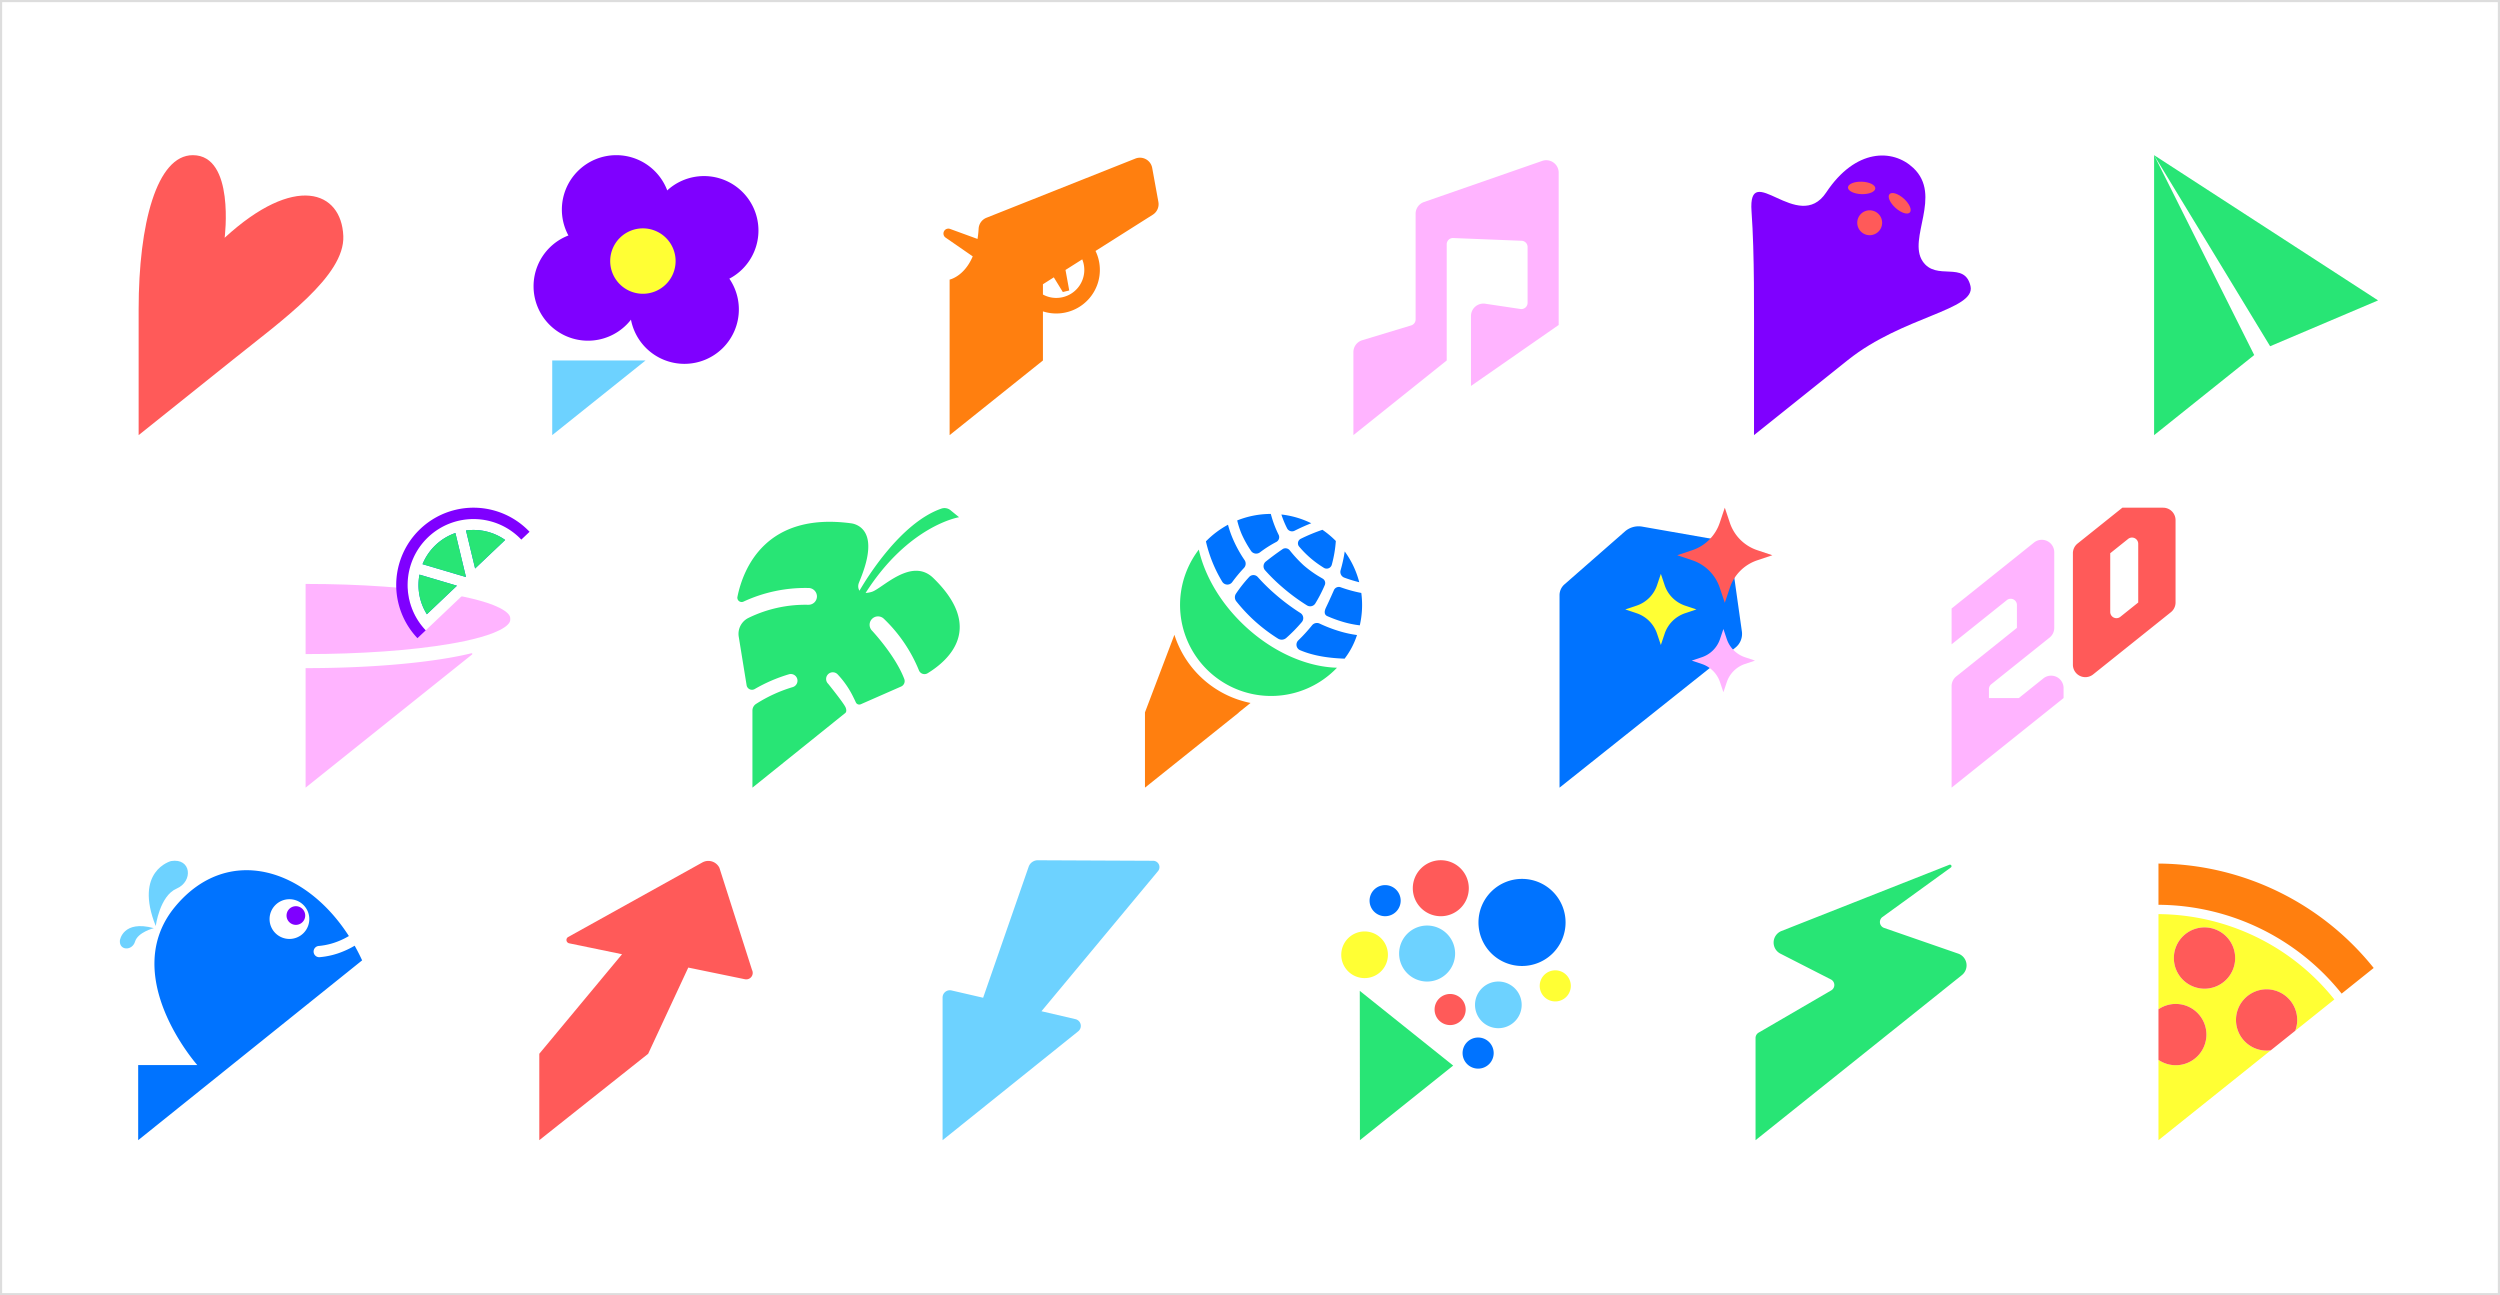 <svg xmlns="http://www.w3.org/2000/svg" width="1160" height="601" viewBox="0 0 1160 601">
  <rect x="0" y="0" width="1160" height="601" fill="#333333" stroke="none"/>
  <g id="그룹_2983" data-name="그룹 2983" transform="translate(-100 -441)">
    <rect id="사각형_547" data-name="사각형 547" width="1159" height="600" transform="translate(100.5 441.5)" fill="#fff" stroke="#ddd" stroke-width="1"/>
    <g id="그룹_2962" data-name="그룹 2962" transform="translate(70.33 233)">
      <path id="패스_2219" data-name="패스 2219" d="M462.188,438.4l-43.3,34.639V438.4Z" transform="translate(-132.986 -63.143)" fill="#6dd2ff"/>
      <path id="패스_2220" data-name="패스 2220" d="M455.005,364.4a25.258,25.258,0,1,1-25.258-25.258A25.258,25.258,0,0,1,455.005,364.4" transform="translate(-127.246 -23.576)" fill="#7f00ff"/>
      <path id="패스_2221" data-name="패스 2221" d="M476.845,305.258A25.258,25.258,0,1,1,451.587,280a25.257,25.257,0,0,1,25.258,25.258" transform="translate(-135.952)" fill="#7f00ff"/>
      <path id="패스_2222" data-name="패스 2222" d="M544.525,321.386a25.257,25.257,0,1,1-25.257-25.258,25.257,25.257,0,0,1,25.257,25.258" transform="translate(-162.932 -6.429)" fill="#7f00ff"/>
      <path id="패스_2223" data-name="패스 2223" d="M529.405,382.263a25.258,25.258,0,1,1-25.258-25.258,25.258,25.258,0,0,1,25.258,25.258" transform="translate(-156.904 -30.697)" fill="#7f00ff"/>
      <path id="패스_2224" data-name="패스 2224" d="M493.965,351.645a15.173,15.173,0,1,1-15.174-15.173,15.173,15.173,0,0,1,15.174,15.173" transform="translate(-150.816 -22.511)" fill="#ffff34"/>
      <path id="패스_2225" data-name="패스 2225" d="M139.689,318.319S144.574,280,124.915,280c-16.724,0-25.137,31.824-25.137,71.443V409.9s32.978-26.356,43.659-34.928c23.02-18.474,52.068-38.966,51.309-57.445-.866-21.072-22.508-29.08-55.057.8" transform="translate(-5.779)" fill="#ff5a59"/>
      <path id="패스_2226" data-name="패스 2226" d="M1065.916,308.75v49.025a2.887,2.887,0,0,1-2.05,2.763l-22.716,6.878a5.773,5.773,0,0,0-4.1,5.525v38.508l43.3-34.639V322.886a2.886,2.886,0,0,1,3-2.884l31.753,1.268a2.886,2.886,0,0,1,2.771,2.884v25.917a2.887,2.887,0,0,1-3.314,2.855l-16.326-2.444a5.774,5.774,0,0,0-6.628,5.71v32.446l40.7-28.3V289.673a5.773,5.773,0,0,0-7.67-5.453L1069.792,303.3a5.773,5.773,0,0,0-3.876,5.453" transform="translate(-379.404 -1.553)" fill="#ffb4ff"/>
      <path id="패스_2227" data-name="패스 2227" d="M1419.225,286.011c-9.526-8.948-26.809-9.082-40.412,11.412-12.978,19.554-36.371-15.773-34.639,8.769,1.436,20.35,1.131,44.91,1.155,69.169.019,19.062,0,34.639,0,34.639s34.867-27.91,43.575-34.86c25.414-20.284,59.419-23.18,56.878-34.283-2.742-11.979-15.912-2.091-22.227-11.546-7.058-10.569,9.307-30.488-4.33-43.3" transform="translate(-501.796 -0.103)" fill="#7f00ff"/>
      <path id="패스_2228" data-name="패스 2228" d="M1418.634,303.12c-.056,1.593,2.741,2.984,6.246,3.107s6.392-1.07,6.447-2.663-2.74-2.984-6.246-3.107-6.391,1.07-6.447,2.663" transform="translate(-531.514 -8.151)" fill="#ff5a59"/>
      <path id="패스_2229" data-name="패스 2229" d="M1450.461,309.722c-1.067,1.185.182,4.048,2.788,6.394s5.584,3.289,6.651,2.1-.181-4.048-2.788-6.394-5.584-3.289-6.651-2.1" transform="translate(-544.05 -11.644)" fill="#ff5a59"/>
      <path id="패스_2230" data-name="패스 2230" d="M1426.228,326.158a5.773,5.773,0,1,0,7.515-3.19,5.773,5.773,0,0,0-7.515,3.19" transform="translate(-534.374 -16.96)" fill="#ff5a59"/>
      <path id="패스_2231" data-name="패스 2231" d="M773.118,347.017a12.929,12.929,0,0,1-6.206-1.576v-4.774l5.05-3.2,4.179,6.813,2.976-.72-1.737-9.522,7.769-4.918a12.995,12.995,0,0,1-12.03,17.894m47.364-44.531-2.875-15.793a5.773,5.773,0,0,0-7.812-4.33l-69.089,27.459a5.769,5.769,0,0,0-3.63,5.017c-.1,1.725-.278,3.326-.514,4.813L723.825,315a2.284,2.284,0,0,0-2.083,4.025l12.593,8.707c-3.979,9.407-10.722,10.775-10.722,10.775v72.164l43.3-34.639h0V353.261a20.215,20.215,0,0,0,24.4-28.038L817.89,308.4a5.772,5.772,0,0,0,2.592-5.912" transform="translate(-253.32 -0.778)" fill="#ff7f0f"/>
      <path id="패스_2232" data-name="패스 2232" d="M1701.3,372.738,1654.85,280V409.9Zm57.47-25.35L1654.85,280l53.835,88.655h0Z" transform="translate(-625.677)" fill="#28e575"/>
      <path id="패스_2233" data-name="패스 2233" d="M1085.345,959.439h-.066l-43.3-34.639.065,69.278Z" transform="translate(-381.369 -257.037)" fill="#28e575"/>
      <path id="패스_2234" data-name="패스 2234" d="M1063.963,850.416a7.216,7.216,0,1,1-7.216-7.216,7.216,7.216,0,0,1,7.216,7.216" transform="translate(-384.379 -224.509)" fill="#0073ff"/>
      <path id="패스_2235" data-name="패스 2235" d="M1135.723,968.016a7.216,7.216,0,1,1-7.217-7.217,7.217,7.217,0,0,1,7.217,7.217" transform="translate(-412.984 -271.387)" fill="#0073ff"/>
      <path id="패스_2236" data-name="패스 2236" d="M1114.123,934.416a7.216,7.216,0,1,1-7.216-7.216,7.217,7.217,0,0,1,7.216,7.216" transform="translate(-404.374 -257.993)" fill="#ff5a59"/>
      <path id="패스_2237" data-name="패스 2237" d="M1195.243,916.168a7.216,7.216,0,1,1-7.217-7.216,7.216,7.216,0,0,1,7.217,7.216" transform="translate(-436.711 -250.719)" fill="#ffff34"/>
      <path id="패스_2238" data-name="패스 2238" d="M1173.967,858.606a20.206,20.206,0,1,1-20.206-20.206,20.206,20.206,0,0,1,20.206,20.206" transform="translate(-417.874 -222.595)" fill="#0073ff"/>
      <path id="패스_2239" data-name="패스 2239" d="M1152.539,928.425a10.825,10.825,0,1,1-10.825-10.825,10.825,10.825,0,0,1,10.825,10.825" transform="translate(-416.811 -254.167)" fill="#6dd2ff"/>
      <path id="패스_2240" data-name="패스 2240" d="M1098.309,887.389a12.99,12.99,0,1,1-12.99-12.989,12.99,12.99,0,0,1,12.99,12.989" transform="translate(-393.468 -236.946)" fill="#6dd2ff"/>
      <path id="패스_2241" data-name="패스 2241" d="M1049.339,889.777a10.825,10.825,0,1,1-10.825-10.825,10.825,10.825,0,0,1,10.825,10.825" transform="translate(-375.673 -238.76)" fill="#ffff34"/>
      <path id="패스_2242" data-name="패스 2242" d="M1108.869,836.99A12.99,12.99,0,1,1,1095.88,824a12.99,12.99,0,0,1,12.99,12.99" transform="translate(-397.677 -216.855)" fill="#ff5a59"/>
      <path id="패스_2243" data-name="패스 2243" d="M1358.87,868.7l23.449,11.982a2.886,2.886,0,0,1,.139,5.065l-33.685,19.6a2.886,2.886,0,0,0-1.434,2.5V955.25l95.748-76.6a5.773,5.773,0,0,0-1.715-9.962l-34.388-11.927a2.887,2.887,0,0,1-.747-5.065l31.728-22.984a.721.721,0,0,0-.687-1.256l-77.9,30.734a5.773,5.773,0,0,0-.508,10.511" transform="translate(-503.094 -218.209)" fill="#28e575"/>
      <path id="패스_2244" data-name="패스 2244" d="M1658.216,826.588v19.125h.033a109.571,109.571,0,0,1,84.961,41.212l0,0,14.871-11.9a128.994,128.994,0,0,0-99.868-48.445" transform="translate(-627.019 -217.887)" fill="#ff7f0f"/>
      <path id="패스_2245" data-name="패스 2245" d="M1679.584,900.186A14.216,14.216,0,1,1,1693.8,885.97a14.216,14.216,0,0,1-14.216,14.216m-21.368-34.6v44.16a14.216,14.216,0,1,1,0,23.461v37.263l52.13-41.7a14.205,14.205,0,1,1,11.339-9.071l18.147-14.518a105.257,105.257,0,0,0-81.616-39.591" transform="translate(-627.019 -233.434)" fill="#ffff34"/>
      <path id="패스_2246" data-name="패스 2246" d="M1684.324,875.838a14.216,14.216,0,1,0,14.216,14.216,14.217,14.217,0,0,0-14.216-14.216" transform="translate(-631.76 -237.519)" fill="#ff5a59"/>
      <path id="패스_2247" data-name="패스 2247" d="M1680.464,949.105a14.217,14.217,0,0,0-22.248-11.731v23.462a14.217,14.217,0,0,0,22.248-11.731" transform="translate(-627.019 -261.059)" fill="#ff5a59"/>
      <path id="패스_2248" data-name="패스 2248" d="M1732.2,923.6a14.216,14.216,0,1,0,1.968,28.3l11.34-9.072A14.223,14.223,0,0,0,1732.2,923.6" transform="translate(-650.846 -256.558)" fill="#ff5a59"/>
      <path id="패스_2249" data-name="패스 2249" d="M817.8,824.27l-53.524-.245a4.489,4.489,0,0,0-4.262,3.015c-3.784,10.886-16.7,48.049-21.123,60.779l-14.67-3.39a3.382,3.382,0,0,0-4.144,3.3v66.181l62.928-50.515a3.209,3.209,0,0,0-1.274-5.64l-15.77-3.676,54.072-65.013a2.923,2.923,0,0,0-2.234-4.791" transform="translate(-253.049 -216.865)" fill="#6dd2ff"/>
      <path id="패스_2250" data-name="패스 2250" d="M507.613,875.122l-15.137-47.41a5.734,5.734,0,0,0-8.021-2.4l-62.161,34.535a1.583,1.583,0,0,0,.471,2.914l24.536,5.067L408.91,914.013v40.094l50.515-40.094,18.611-39.992,26.317,5.415a3.006,3.006,0,0,0,3.261-4.314" transform="translate(-129.008 -217.066)" fill="#ff5a59"/>
      <path id="패스_2251" data-name="패스 2251" d="M117.922,824.539s-17.359,4.508-7.1,30.152c0,0,1.825-14.006,9.666-17.359s6.865-14.353-2.564-12.792" transform="translate(-8.888 -217.01)" fill="#6dd2ff"/>
      <path id="패스_2252" data-name="패스 2252" d="M85.307,881.434s1.357-9.588,15.74-5.652c0,0-7.4,1.835-8.722,6.246s-7.491,4.214-7.019-.594" transform="translate(0 -237.119)" fill="#6dd2ff"/>
      <path id="패스_2253" data-name="패스 2253" d="M99.419,922.106v34.86l103.917-83.444-.144-.289q-1.561-3.374-3.322-6.5a39.087,39.087,0,0,1-5.04,2.529,36.393,36.393,0,0,1-11.283,2.8,2.613,2.613,0,0,1-.231-5.222,31.934,31.934,0,0,0,9.7-2.482,33.919,33.919,0,0,0,4.172-2.11c-20.494-31.957-56.453-42.481-80.445-13.846-26.845,32.041,10.1,73.7,10.1,73.7Zm79.4-67.729a9.217,9.217,0,1,1-9.217-9.217,9.217,9.217,0,0,1,9.217,9.217" transform="translate(-5.636 -219.925)" fill="#0073ff"/>
      <path id="패스_2254" data-name="패스 2254" d="M218.237,868.134a4.33,4.33,0,1,0-4.338-4.33,4.334,4.334,0,0,0,4.338,4.33" transform="translate(-51.271 -230.996)" fill="#7f00ff"/>
      <path id="패스_2255" data-name="패스 2255" d="M611.943,644.778c.349.826.556,2.037-.144,2.6L568.72,682.015v-35.76a3.675,3.675,0,0,1,1.666-3.081,66.962,66.962,0,0,1,17.033-7.81,3.1,3.1,0,0,0-1.793-5.942,73.288,73.288,0,0,0-15.84,6.836,2.524,2.524,0,0,1-3.768-1.773l-3.652-22.5a8.237,8.237,0,0,1,4.373-8.658l.128-.065a60.243,60.243,0,0,1,27.373-6.1l.488,0h.026a3.9,3.9,0,0,0,3.9-3.984,3.951,3.951,0,0,0-3.956-3.81l-.467,0a68.173,68.173,0,0,0-29.649,6.324,2,2,0,0,1-2.82-2.2c2.692-13.317,13.284-39.39,52.645-34.142a9.137,9.137,0,0,1,4.018,1.529c9.23,6.426-.133,25.04-.441,26.52a3.945,3.945,0,0,0,.405,3.241c3.118-5.391,18.991-31.511,38.011-38.1a4.428,4.428,0,0,1,4.4.895l3.8,3.1s-23.379,3.753-43.374,35.144a11.39,11.39,0,0,0,2.861-.51c4.744-1.4,18.39-16.3,28.552-6.425,23.689,23.012,7.539,37.967-2.626,44.181a2.777,2.777,0,0,1-4.036-1.337,69.2,69.2,0,0,0-16.261-23.921,3.9,3.9,0,0,0-5.51.052,4.066,4.066,0,0,0-.273.308,3.9,3.9,0,0,0,.325,5.2s10.8,11.492,14.916,22.367a2.752,2.752,0,0,1-1.458,3.5L619,643.318a1.758,1.758,0,0,1-2.31-.889c-.38-.844-.759-1.632-1.13-2.363a42,42,0,0,0-7.4-10.713,3.1,3.1,0,1,0-4.293,4.481c.031.031,7.209,8.924,8.075,10.945" transform="translate(-189.922 -108.547)" fill="#28e575"/>
      <path id="패스_2256" data-name="패스 2256" d="M932.992,619.408c-11.09-10.5-18.268-23.085-20.985-35.074a42.234,42.234,0,0,0,64.11,54.809c-13.966-.384-29.879-7.192-43.125-19.735" transform="translate(-326.089 -121.317)" fill="#28e575"/>
      <path id="패스_2257" data-name="패스 2257" d="M925.225,681.686a46.687,46.687,0,0,1-35.33-31.632l-13.661,36v34.927l43.575-34.86h-.116Z" transform="translate(-315.298 -147.515)" fill="#ff7f0f"/>
      <path id="패스_2258" data-name="패스 2258" d="M957.965,574.615a2.894,2.894,0,0,1-4.211-.739,51.533,51.533,0,0,1-4.3-7.738,40.721,40.721,0,0,1-2.061-6.313,42.091,42.091,0,0,1,15.6-3.023,50.111,50.111,0,0,0,3.643,9.715,2.5,2.5,0,0,1-1.155,3.319,53.958,53.958,0,0,0-7.512,4.78" transform="translate(-343.662 -110.341)" fill="#0073ff"/>
      <path id="패스_2259" data-name="패스 2259" d="M995.357,561.309a41.95,41.95,0,0,0-13.865-4.062,43.7,43.7,0,0,0,2.642,6.411,2.579,2.579,0,0,0,3.465,1.128c2.939-1.484,5.589-2.626,7.758-3.477" transform="translate(-357.257 -110.519)" fill="#0073ff"/>
      <path id="패스_2260" data-name="패스 2260" d="M1015.489,622.728c-.755,1.574-.959,3.244.641,3.944a60.661,60.661,0,0,0,7,2.581,46.764,46.764,0,0,0,8.067,1.686,42.531,42.531,0,0,0,.7-15.031,63,63,0,0,1-9.773-2.705,2.5,2.5,0,0,0-2.886,1.3s-2.021,4.619-3.753,8.227" transform="translate(-370.581 -132.781)" fill="#0073ff"/>
      <path id="패스_2261" data-name="패스 2261" d="M968.785,589.432a2.794,2.794,0,0,0-.351,4.072,83.949,83.949,0,0,0,7.758,7.633,91.426,91.426,0,0,0,11.691,8.663,2.8,2.8,0,0,0,3.84-.881,65.836,65.836,0,0,0,4.373-8.473,2.381,2.381,0,0,0-.866-3.031c-1.334-.8-1.965-1.128-3.243-1.961a52.266,52.266,0,0,1-5.7-4.293,61.332,61.332,0,0,1-6.5-7.025,2.558,2.558,0,0,0-3.031-.577s-3.608,2.4-7.97,5.872" transform="translate(-351.764 -120.891)" fill="#0073ff"/>
      <path id="패스_2262" data-name="패스 2262" d="M953.164,623.761a77.675,77.675,0,0,0,12.484,9.726,3.2,3.2,0,0,0,3.792-.321,71.45,71.45,0,0,0,7.229-7.377,2.815,2.815,0,0,0-.657-4.2,96.338,96.338,0,0,1-11.658-8.705h0a88.616,88.616,0,0,1-8.137-8,2.677,2.677,0,0,0-3.976-.025,63.528,63.528,0,0,0-6.136,7.776,3.023,3.023,0,0,0,.251,3.648,77.193,77.193,0,0,0,6.809,7.474" transform="translate(-342.952 -129.153)" fill="#0073ff"/>
      <path id="패스_2263" data-name="패스 2263" d="M1029.014,585.752a67.867,67.867,0,0,1-1.915,8.735,2.814,2.814,0,0,0,1.714,3.417,65.114,65.114,0,0,0,6.94,2.137,42.052,42.052,0,0,0-6.74-14.289" transform="translate(-375.393 -121.882)" fill="#0073ff"/>
      <path id="패스_2264" data-name="패스 2264" d="M1013.412,644.867a66.46,66.46,0,0,1-9.552-3.646,2.917,2.917,0,0,0-3.515.814,75.234,75.234,0,0,1-6.375,6.981,2.782,2.782,0,0,0,.855,4.566c6.78,2.873,14.208,3.685,20.634,3.919a36.335,36.335,0,0,0,5.752-10.963,52.037,52.037,0,0,1-7.8-1.671" transform="translate(-361.892 -143.883)" fill="#0073ff"/>
      <path id="패스_2265" data-name="패스 2265" d="M940.917,585.2a2.906,2.906,0,0,0,.29-3.617,58.81,58.81,0,0,1-5.765-10.651,46.135,46.135,0,0,1-1.936-5.783,42.41,42.41,0,0,0-10.247,7.724,63.334,63.334,0,0,0,7.557,18.679,2.782,2.782,0,0,0,4.634.237,69.915,69.915,0,0,1,5.467-6.589" transform="translate(-334.043 -113.671)" fill="#0073ff"/>
      <path id="패스_2266" data-name="패스 2266" d="M995.586,573.209a2.356,2.356,0,0,0-.766,3.631,46.373,46.373,0,0,0,10.4,9.161l1.031.667a2.468,2.468,0,0,0,3.726-1.438,56.38,56.38,0,0,0,1.869-10.993,42.491,42.491,0,0,0-6.213-5.192,82.769,82.769,0,0,0-10.049,4.165" transform="translate(-362.35 -115.222)" fill="#0073ff"/>
      <path id="패스_2267" data-name="패스 2267" d="M1541.179,641.075l-11.4,9.123h-13.855v-4.155a2.887,2.887,0,0,1,1.083-2.254l27.059-21.647a5.774,5.774,0,0,0,2.167-4.508V582.54a5.773,5.773,0,0,0-9.38-4.508l-38.249,30.6v16.627l25.619-20.5a2.887,2.887,0,0,1,4.69,2.254v10.621l-28.142,22.514a5.773,5.773,0,0,0-2.167,4.508v47.105l51.958-41.567v-4.615a5.773,5.773,0,0,0-9.38-4.508" transform="translate(-563.391 -118.296)" fill="#ffb4ff"/>
      <path id="패스_2268" data-name="패스 2268" d="M1622.509,595.991l-8.3,6.64a2.887,2.887,0,0,1-4.69-2.254V573.13l8.3-6.64a2.887,2.887,0,0,1,4.69,2.254ZM1634.055,552h-18.907l-20.781,16.625a5.773,5.773,0,0,0-2.167,4.508v51.72a5.773,5.773,0,0,0,9.38,4.508l36.082-28.866a5.773,5.773,0,0,0,2.167-4.508V557.773a5.773,5.773,0,0,0-5.773-5.773" transform="translate(-600.703 -108.427)" fill="#ff5a59"/>
      <path id="패스_2269" data-name="패스 2269" d="M325.625,651.948l.614-.582Z" transform="translate(-95.808 -148.038)" fill="#0073ff"/>
      <g id="그룹_2961" data-name="그룹 2961" transform="translate(171.469 448.865)">
        <path id="패스_2270" data-name="패스 2270" d="M294.834,666.485c-17.737,3.04-41.259,4.714-66.234,4.714v55.457l77.236-61.788a.327.327,0,0,0-.28-.573c-3.093.759-6.645,1.492-10.721,2.191" transform="translate(-228.6 -602.052)" fill="#ffb4ff"/>
        <path id="패스_2271" data-name="패스 2271" d="M295.753,615.587c-17.938-3.074-41.787-4.767-67.153-4.767v32.553c25.366,0,49.215-1.693,67.153-4.767,8.518-1.46,19.8-3.978,25.163-7.685,2.652-1.832,2.652-3.031,2.652-3.824s0-1.992-2.652-3.825c-5.366-3.707-16.645-6.225-25.163-7.685" transform="translate(-228.6 -580.74)" fill="#ffb4ff"/>
        <path id="패스_2272" data-name="패스 2272" d="M358.1,572.182l1.967-1.866a30.58,30.58,0,0,0-44.364,42.1L318.249,610h0Z" transform="translate(-259.981 -560.8)" fill="#fff"/>
        <path id="패스_2273" data-name="패스 2273" d="M370.528,573.815a25.589,25.589,0,0,0-18.184-4.4l4.234,17.635Z" transform="translate(-277.928 -564.141)" fill="#0073ff"/>
        <path id="패스_2274" data-name="패스 2274" d="M338.985,591.966l-4.909-20.446a25.56,25.56,0,0,0-15.258,14.472Z" transform="translate(-264.564 -565.073)" fill="#0073ff"/>
      </g>
      <path id="패스_2275" data-name="패스 2275" d="M391.766,579.64l.138-.131h0Z" transform="translate(-122.174 -119.393)" fill="#0073ff"/>
      <path id="패스_2276" data-name="패스 2276" d="M316.155,603.627a25.967,25.967,0,0,0-.443,4.143,25.381,25.381,0,0,0,3.882,14.25l13.953-13.241Z" transform="translate(-91.853 -129.008)" fill="#0073ff"/>
      <path id="패스_2277" data-name="패스 2277" d="M337.738,569.417a25.59,25.59,0,0,1,18.184,4.4l-13.95,13.238Zm-22.026,24.621a25.967,25.967,0,0,1,.443-4.143l17.393,5.152-13.953,13.241a25.381,25.381,0,0,1-3.882-14.25m7.937-17.858a25.394,25.394,0,0,1,9.186-5.593l4.908,20.446-20.166-5.974a25.4,25.4,0,0,1,6.072-8.879" transform="translate(-91.853 -115.276)" fill="#28e575"/>
      <path id="패스_2278" data-name="패스 2278" d="M303.825,587.057a30.567,30.567,0,0,1,52.738-20.25l3.828-3.633a35.857,35.857,0,0,0-52.02,49.365l3.828-3.633a30.374,30.374,0,0,1-8.374-21.85" transform="translate(-85.005 -108.427)" fill="#7f00ff"/>
      <path id="패스_2279" data-name="패스 2279" d="M1196.1,598.321v89.3l81.617-64.982a8.142,8.142,0,0,0,2.991-7.509l-5.177-36.668a6.781,6.781,0,0,0-5.544-5.732l-35.543-6.228a9.635,9.635,0,0,0-8.006,2.24l-28.063,24.568a6.663,6.663,0,0,0-2.274,5.014" transform="translate(-442.806 -114.15)" fill="#0073ff"/>
      <path id="패스_2280" data-name="패스 2280" d="M1308.984,552l2.355,7.02a20.14,20.14,0,0,0,12.687,12.687l7.021,2.355-7.021,2.355A20.138,20.138,0,0,0,1311.34,589.1l-2.355,7.02-2.355-7.02a20.139,20.139,0,0,0-12.687-12.687l-7.02-2.355,7.02-2.355a20.141,20.141,0,0,0,12.687-12.687Z" transform="translate(-479.01 -108.427)" fill="#ff5a59"/>
      <path id="패스_2281" data-name="패스 2281" d="M1263.338,603.049l1.761,5.252a15.064,15.064,0,0,0,9.491,9.491l5.252,1.762-5.252,1.762a15.065,15.065,0,0,0-9.491,9.491l-1.761,5.252-1.762-5.252a15.065,15.065,0,0,0-9.491-9.491l-5.252-1.762,5.252-1.762a15.064,15.064,0,0,0,9.491-9.491Z" transform="translate(-463.03 -128.777)" fill="#ffff34"/>
      <path id="패스_2282" data-name="패스 2282" d="M1312.8,645.573l1.567,4.67a13.4,13.4,0,0,0,8.44,8.44l4.67,1.567-4.67,1.567a13.4,13.4,0,0,0-8.44,8.44l-1.567,4.67-1.567-4.67a13.4,13.4,0,0,0-8.439-8.44l-4.67-1.567,4.67-1.567a13.4,13.4,0,0,0,8.439-8.44Z" transform="translate(-483.475 -145.728)" fill="#ffb4ff"/>
    </g>
  </g>
</svg>
